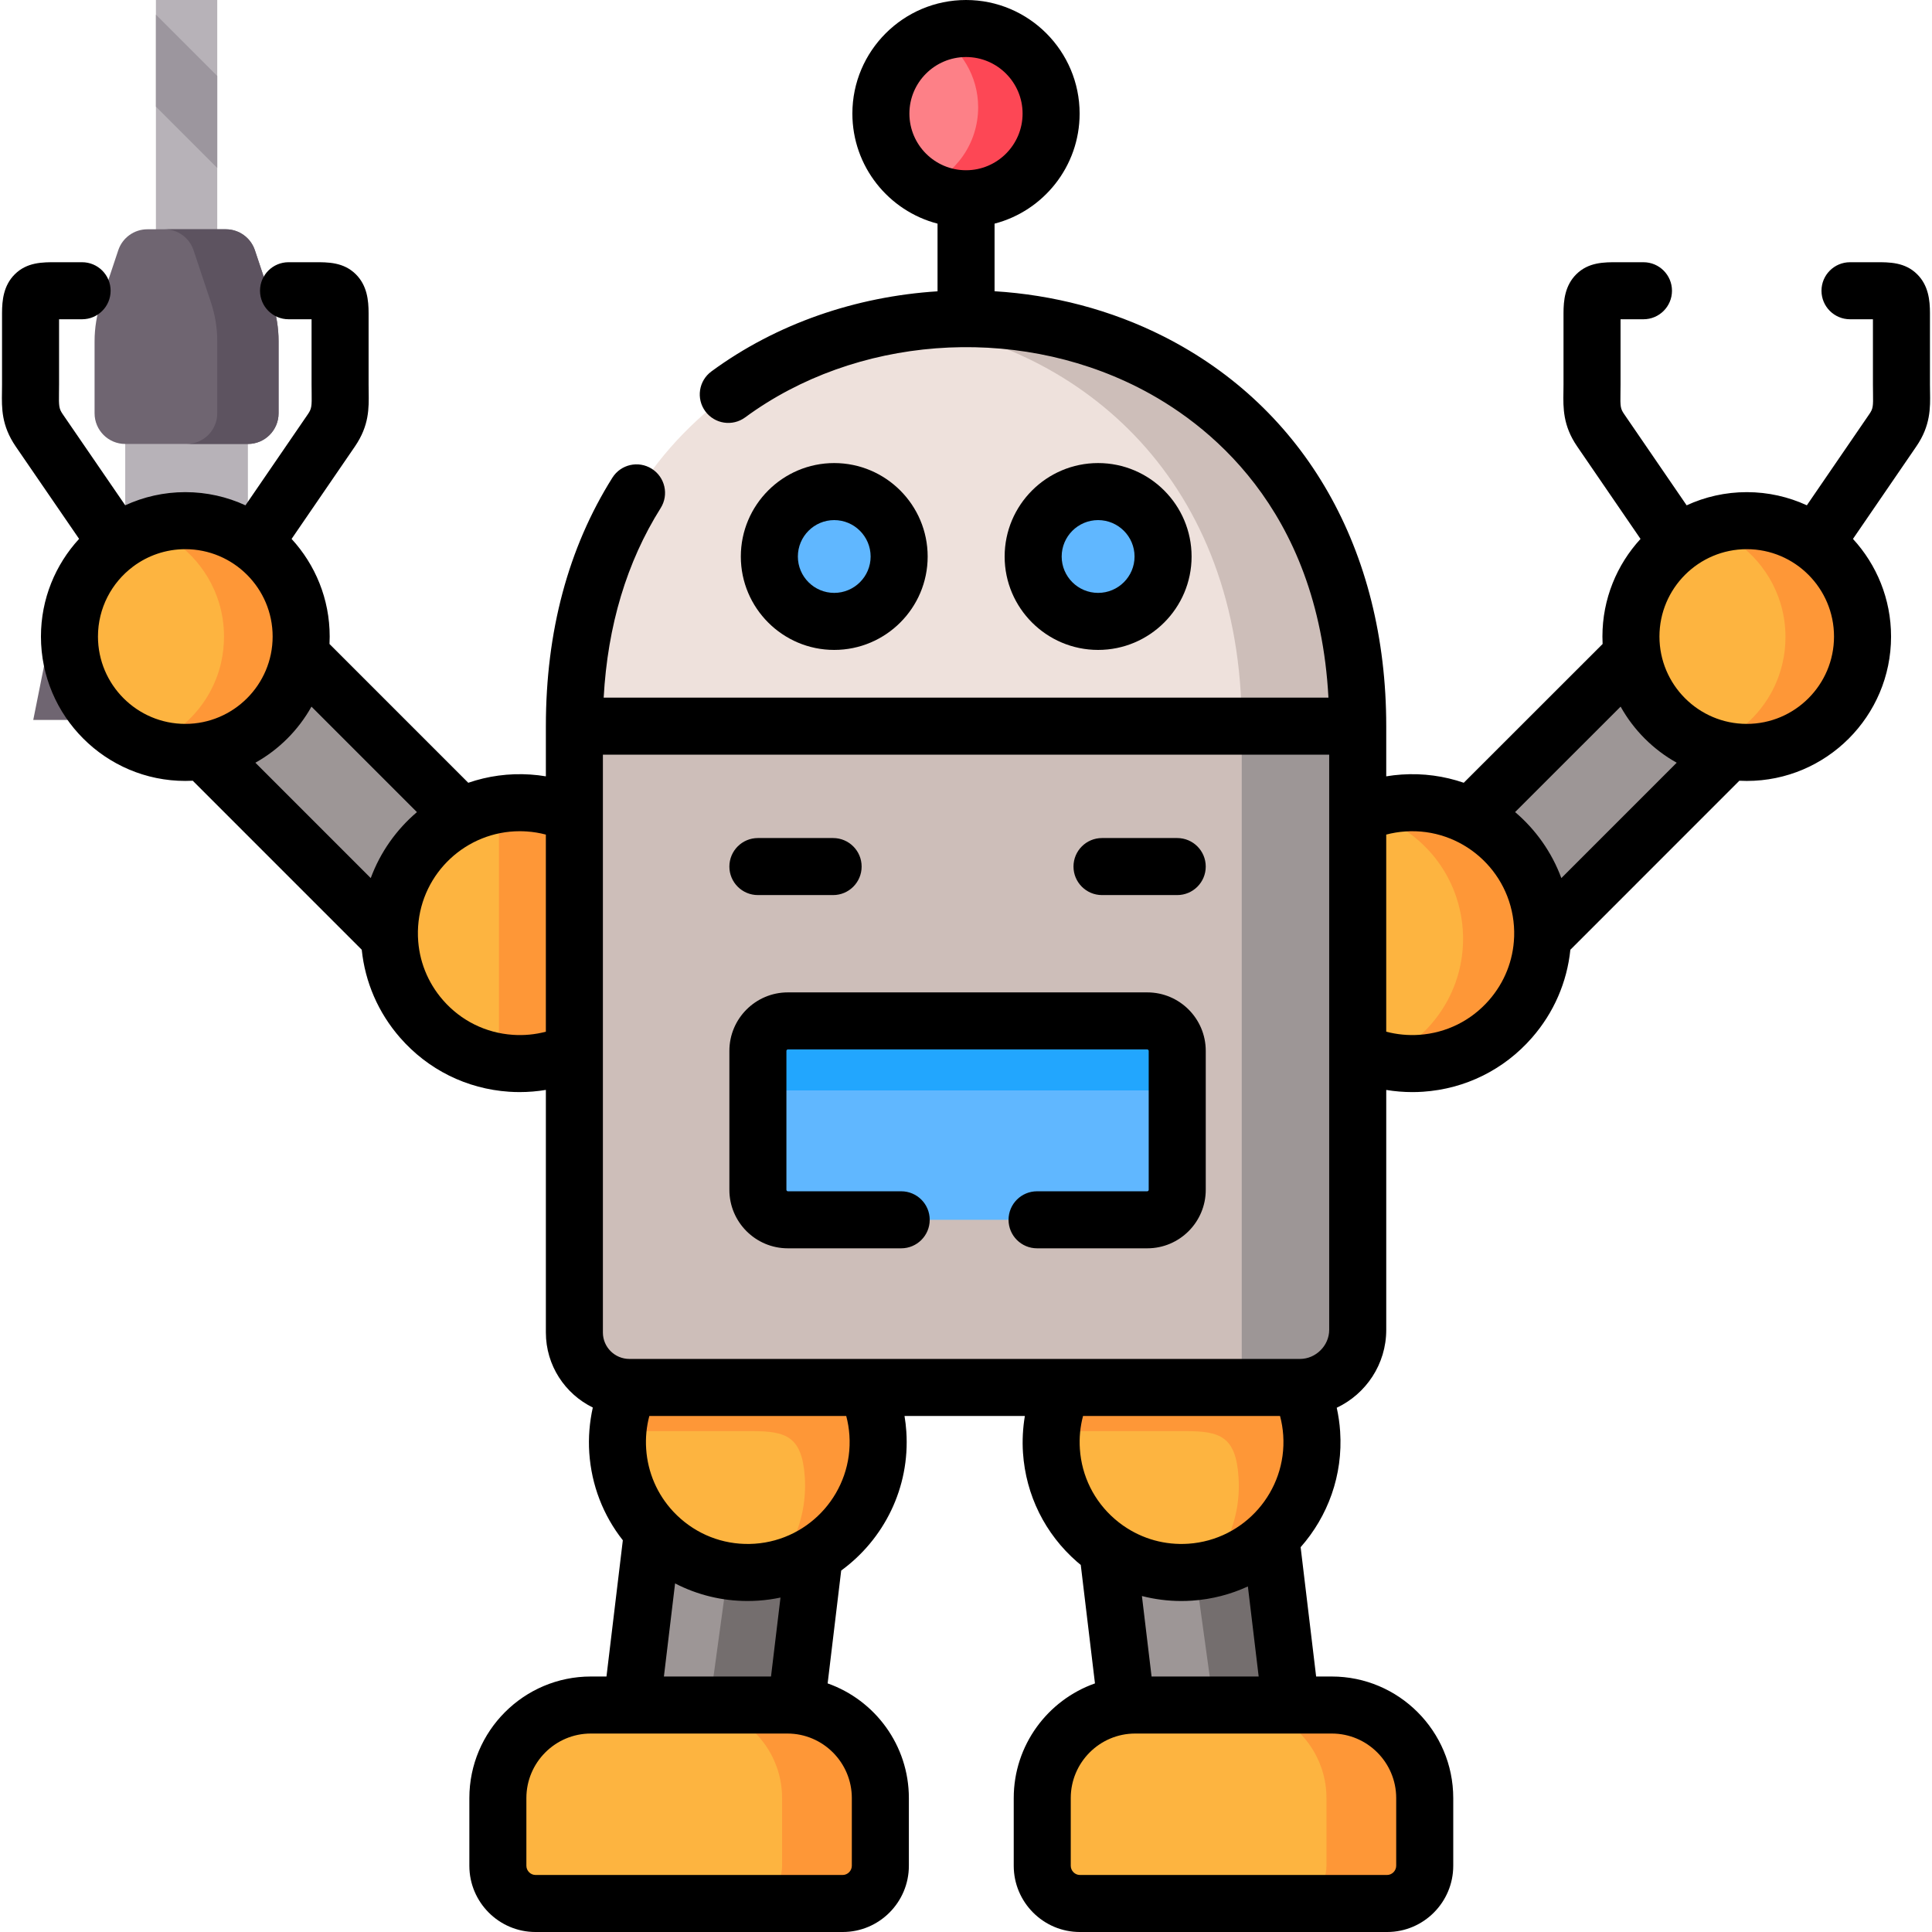 <?xml version="1.0" encoding="UTF-8" standalone="no"?>
<svg
   xmlns:dc="http://purl.org/dc/elements/1.1/"
   xmlns:cc="http://creativecommons.org/ns#"
   xmlns:rdf="http://www.w3.org/1999/02/22-rdf-syntax-ns#"
   xmlns:svg="http://www.w3.org/2000/svg"
   xmlns="http://www.w3.org/2000/svg"
   xmlns:sodipodi="http://sodipodi.sourceforge.net/DTD/sodipodi-0.dtd"
   xmlns:inkscape="http://www.inkscape.org/namespaces/inkscape"
   id="Capa_1"
   enable-background="new 0 0 512 512"
   height="512"
   viewBox="0 0 512 512"
   width="512"
   version="1.1"
   sodipodi:docname="robot.svg"
   inkscape:version="1.0.1 (3bc2e813f5, 2020-09-07)">
  <defs
     id="defs157" />
  <sodipodi:namedview
     pagecolor="#ffffff"
     bordercolor="#666666"
     borderopacity="1"
     objecttolerance="10"
     gridtolerance="10"
     guidetolerance="10"
     inkscape:pageopacity="0"
     inkscape:pageshadow="2"
     inkscape:window-width="2560"
     inkscape:window-height="1012"
     id="namedview155"
     showgrid="false"
     inkscape:zoom="1.1683835"
     inkscape:cx="112.94808"
     inkscape:cy="182.97264"
     inkscape:window-x="0"
     inkscape:window-y="44"
     inkscape:window-maximized="1"
     inkscape:current-layer="g610" />
  <g
     id="g610"
     transform="rotate(-90,171.727,-86.263)">
    <g
       id="g632"
       transform="translate(-15.093,0.588)">
      <rect
         x="-57.732"
         y="-225.391"
         style="fill:#b7b2b8"
         width="48.762"
         height="32.508"
         id="rect2" />
      <rect
         x="-57.732"
         y="-225.391"
         style="fill:#c9c6ca"
         width="24.381"
         height="32.508"
         id="rect4" />
      <path
         style="fill:#6f6571"
         d="m -56.137,-242.946 -34.102,-6.82 v 81.27 l 34.102,-6.82 c 3.799,-0.76 6.533,-4.095 6.533,-7.969 v -51.691 c 0,-3.876 -2.734,-7.211 -6.533,-7.97 z"
         id="path6-6" />
      <path
         style="fill:#b7b2b8"
         d="M 153.571,-217.259 H 31.666 v 16.254 H 153.571 c 4.492,0 8.127,-3.635 8.127,-8.127 0,-4.492 -3.635,-8.127 -8.127,-8.127 z"
         id="path38-5" />
      <path
         style="fill:#6f6571"
         d="m 34.236,-191.026 -13.823,4.607 c -3.314,1.105 -6.785,1.668 -10.279,1.668 H -8.969 c -4.488,0 -8.127,-3.639 -8.127,-8.127 v -32.508 c 0,-4.488 3.639,-8.127 8.127,-8.127 H 10.134 c 3.494,0 6.964,0.563 10.279,1.668 l 13.823,4.607 c 3.319,1.106 5.557,4.212 5.557,7.71 v 20.792 c 0,3.499 -2.238,6.604 -5.557,7.71 z"
         id="path46-7" />
      <path
         style="fill:#5d5360"
         d="m 34.236,-207.28 -13.822,4.607 c -3.314,1.105 -6.785,1.668 -10.279,1.668 H -8.968 c -4.489,0 -8.127,-3.639 -8.127,-8.127 v 16.254 c 0,4.488 3.638,8.127 8.127,8.127 H 10.135 c 3.494,0 6.964,-0.563 10.279,-1.668 l 13.822,-4.607 c 3.319,-1.106 5.558,-4.212 5.558,-7.71 v -16.254 c -10e-4,3.499 -2.239,6.604 -5.558,7.71 z"
         id="path48" />
      <g
         id="g54"
         transform="translate(-350.302,-359.481)">
        <polygon
           style="fill:#9c969e"
           points="430.73,158.476 446.984,142.222 422.603,142.222 406.349,158.476 "
           id="polygon50" />
        <polygon
           style="fill:#9c969e"
           points="479.492,158.476 495.746,142.222 471.365,142.222 455.111,158.476 "
           id="polygon52" />
      </g>
    </g>
  </g>
  <g
     id="g152">
    <g
       id="g4">
      <path
         clip-rule="evenodd"
         d="m322.485 465.702 19.594-13.852-5.327-44.458-20.593-11.258-22.626 14.495 4.955 41.336c.773-.058 23.997 13.737 23.997 13.737z"
         fill="#9d9696"
         fill-rule="evenodd"
         id="path2" />
    </g>
    <g
       id="g8">
      <path
         clip-rule="evenodd"
         d="m211.017 451.964 4.812-40.075-20.765-16.156-22.111 10.054-5.528 46.062 26.35 8.995z"
         fill="#9d9696"
         fill-rule="evenodd"
         id="path6" />
    </g>
    <g
       id="g12">
      <path
         clip-rule="evenodd"
         d="m215.829 411.889c10.826-6.445 17.729-18.62 16.812-32.054-.286-4.325-1.375-8.422-3.065-12.146l-31.391-19.909-31.391 19.909c-2.349 5.099-3.494 10.828-3.093 16.815.544 8.279 3.981 15.669 9.251 21.284 6.845 7.305 16.784 11.601 27.553 10.857 5.615-.373 10.799-2.063 15.324-4.756z"
         fill="#fdb440"
         fill-rule="evenodd"
         id="path10" />
    </g>
    <g
       id="g16">
      <path
         clip-rule="evenodd"
         d="m315.443 416.644c8.277-.544 15.695-3.982 21.309-9.253 7.303-6.846 11.571-16.786 10.855-27.557-.286-4.325-1.375-8.422-3.093-12.146l-31.505-19.307-31.276 19.307c-2.349 5.099-3.494 10.828-3.093 16.815.745 10.943 6.502 20.367 14.893 26.125 6.186 4.297 13.833 6.589 21.91 6.016z"
         fill="#fdb440"
         fill-rule="evenodd"
         id="path14" />
    </g>
    <g
       id="g20">
      <path
         clip-rule="evenodd"
         d="m215.829 411.889c10.826-6.445 17.729-18.62 16.812-32.054-.286-4.325-1.375-8.422-3.065-12.146h-62.781c-1.661 3.581-2.721 7.476-3.065 11.573h35.515c9.108 0 13.289 1.404 14.034 12.146.372 5.786-.687 11.315-2.864 16.271-1.346 3.036-3.093 5.844-5.213 8.336 3.81-.775 7.391-2.207 10.627-4.126z"
         fill="#fe9737"
         fill-rule="evenodd"
         id="path18" />
    </g>
    <g
       id="g24">
      <path
         clip-rule="evenodd"
         d="m330.766 411.889c10.855-6.445 17.758-18.62 16.841-32.054-.286-4.325-1.375-8.422-3.093-12.146h-62.781c-1.661 3.581-2.721 7.476-3.036 11.573h35.486c9.137 0 13.318 1.404 14.034 12.146.401 5.786-.659 11.315-2.864 16.271-1.318 3.036-3.093 5.844-5.184 8.336 3.809-.775 7.389-2.207 10.597-4.126z"
         fill="#fe9737"
         fill-rule="evenodd"
         id="path22" />
    </g>
    <g
       id="g28">
      <path
         clip-rule="evenodd"
         d="m152.217 192.436 104.196 25.573 103.394-25.573c0-72.015-51.898-107.994-103.795-107.994s-103.795 35.979-103.795 107.994z"
         fill="#eee1dc"
         fill-rule="evenodd"
         id="path26" />
    </g>
    <g
       id="g32">
      <path
         clip-rule="evenodd"
         d="m221.07 164.678c9.509 0 17.213-7.706 17.213-17.187 0-9.51-7.704-17.216-17.213-17.216-9.48 0-17.185 7.706-17.185 17.216.001 9.481 7.705 17.187 17.185 17.187z"
         fill="#60b7ff"
         fill-rule="evenodd"
         id="path30" />
    </g>
    <g
       id="g36">
      <path
         clip-rule="evenodd"
         d="m291.012 164.678c9.509 0 17.213-7.706 17.213-17.187 0-9.51-7.704-17.216-17.213-17.216s-17.213 7.706-17.213 17.216c0 9.481 7.704 17.187 17.213 17.187z"
         fill="#60b7ff"
         fill-rule="evenodd"
         id="path34" />
    </g>
    <g
       id="g40">
      <path
         clip-rule="evenodd"
         d="m106.449 251.589-52.557-52.565 2.148-23.231 23.4-2.321 47.802 47.81-5.671 20.195z"
         fill="#9d9696"
         fill-rule="evenodd"
         id="path38" />
    </g>
    <g
       id="g44">
      <path
         clip-rule="evenodd"
         d="m135.405 281.781c-17.901-1.203-31.706-15.87-32.221-33.429-.029-1.117 0-2.263.086-3.38.859-12.69 8.449-23.317 19.046-28.617 5.327-2.664 11.399-3.982 17.757-3.552 4.325.286 8.42 1.375 12.144 3.094l21.681 32.455-21.681 30.336c-5.098 2.348-10.826 3.494-16.812 3.093z"
         fill="#fdb440"
         fill-rule="evenodd"
         id="path42" />
    </g>
    <g
       id="g48">
      <path
         clip-rule="evenodd"
         d="m49.109 199.396c-16.956 0-30.703-13.75-30.703-30.708 0-10.141 4.926-19.135 12.488-24.721 5.098-3.753 11.399-5.987 18.216-5.987s13.118 2.234 18.216 5.987c7.561 5.586 12.488 14.581 12.488 24.721 0 1.633-.115 3.237-.372 4.784-2.062 13.12-12.43 23.518-25.548 25.552-1.549.258-3.152.372-4.785.372z"
         fill="#fdb440"
         fill-rule="evenodd"
         id="path46" />
    </g>
    <g
       id="g52">
      <path
         d="m302.096 238.693h-27.782c-4.174 0-7.557-3.383-7.557-7.557s3.383-7.557 7.557-7.557h27.782c4.174 0 7.557 3.383 7.557 7.557s-3.383 7.557-7.557 7.557z"
         id="path50" />
    </g>
    <g
       id="g56">
      <path
         d="m238.513 238.693h-27.782c-4.174 0-7.557-3.383-7.557-7.557s3.383-7.557 7.557-7.557h27.782c4.174 0 7.557 3.383 7.557 7.557s-3.383 7.557-7.557 7.557z"
         id="path54" />
    </g>
    <g
       id="g60">
      <path
         clip-rule="evenodd"
         d="m223.333 504.443c5.47 0 9.967-4.497 9.967-9.997v-17.932c0-12.776-9.824-23.346-22.283-24.549-.773-.057-1.575-.115-2.349-.115h-41.243-10.855c-13.547 0-24.631 11.114-24.631 24.664v17.932c0 5.5 4.497 9.997 9.967 9.997z"
         fill="#fdb440"
         fill-rule="evenodd"
         id="path58" />
    </g>
    <g
       id="g64">
      <path
         clip-rule="evenodd"
         d="m286.172 504.443h81.427c5.47 0 9.967-4.497 9.967-9.997v-17.932c0-13.549-11.084-24.664-24.631-24.664h-10.855-41.243c-.802 0-1.575.057-2.349.115-12.459 1.203-22.283 11.773-22.283 24.549v17.932c-.001 5.499 4.467 9.997 9.967 9.997z"
         fill="#fdb440"
         fill-rule="evenodd"
         id="path62" />
    </g>
    <g
       id="g68">
      <path
         clip-rule="evenodd"
         d="m405.576 251.589 52.557-52.565-2.177-23.231-23.4-2.321-47.773 47.81 5.642 20.195z"
         fill="#9d9696"
         fill-rule="evenodd"
         id="path66" />
    </g>
    <g
       id="g72">
      <path
         clip-rule="evenodd"
         d="m376.592 281.781c17.929-1.203 31.706-15.87 32.221-33.429.029-1.117 0-2.263-.057-3.38-.859-12.69-8.449-23.317-19.075-28.617-5.299-2.664-11.371-3.982-17.757-3.552-4.325.286-8.392 1.375-12.115 3.094l-21.71 32.455 21.71 30.336c5.068 2.348 10.797 3.494 16.783 3.093z"
         fill="#fdb440"
         fill-rule="evenodd"
         id="path70" />
    </g>
    <g
       id="g76">
      <path
         clip-rule="evenodd"
         d="m462.916 199.396c16.956 0 30.675-13.75 30.675-30.708 0-10.141-4.898-19.135-12.488-24.721-5.098-3.753-11.399-5.987-18.187-5.987-6.817 0-13.118 2.234-18.216 5.987-7.59 5.586-12.488 14.581-12.488 24.721 0 1.633.115 3.237.344 4.784 2.062 13.12 12.43 23.518 25.577 25.552 1.547.258 3.15.372 4.783.372z"
         fill="#fdb440"
         fill-rule="evenodd"
         id="path74" />
    </g>
    <g
       id="g80">
      <path
         clip-rule="evenodd"
         d="m229.577 367.689h52.155 62.781c8.421 0 15.294-6.875 15.294-15.268v-53.51-62.791-43.684h-207.59v43.684 32.169 30.622 54.226c0 7.992 6.559 14.552 14.578 14.552z"
         fill="#cdbeb9"
         fill-rule="evenodd"
         id="path78" />
    </g>
    <g
       id="g84">
      <path
         clip-rule="evenodd"
         d="m376.592 281.781c17.929-1.203 31.706-15.87 32.221-33.429.029-1.117 0-2.263-.057-3.38-.859-12.69-8.449-23.317-19.075-28.617-5.299-2.664-11.371-3.982-17.757-3.552-3.695.258-7.218 1.089-10.483 2.378 2.492.63 4.898 1.518 7.16 2.635 4.21 2.12 7.962 5.07 10.998 8.651 4.583 5.443 7.533 12.318 8.048 19.966.086 1.117.115 2.263.057 3.38 0 .286 0 .573-.029.859-.716 13.578-9.394 25.294-21.681 30.192 3.38.831 6.96 1.175 10.598.917z"
         fill="#fe9737"
         fill-rule="evenodd"
         id="path82" />
    </g>
    <g
       id="g88">
      <path
         clip-rule="evenodd"
         d="m79.44 173.472c.258-1.547.372-3.151.372-4.784 0-10.141-4.926-19.135-12.488-24.721-5.098-3.753-11.399-5.987-18.216-5.987-3.58 0-7.017.63-10.225 1.747 9.165 3.237 16.325 10.685 19.161 20.023.859 2.836 1.317 5.844 1.317 8.937 0 2.349-.258 4.641-.745 6.846-.687 3.036-1.833 5.872-3.322 8.479-1.976 3.409-4.554 6.388-7.619 8.794-2.606 2.063-5.585 3.724-8.793 4.841 3.208 1.146 6.645 1.747 10.225 1.747 1.633 0 3.236-.115 4.783-.372 13.12-2.032 23.488-12.43 25.55-25.55z"
         fill="#fe9737"
         fill-rule="evenodd"
         id="path86" />
    </g>
    <g
       id="g92">
      <path
         clip-rule="evenodd"
         d="m493.247 173.615c.229-1.575.344-3.151.344-4.784 0-10.14-4.898-19.135-12.488-24.75-5.098-3.753-11.399-5.958-18.216-5.958-3.58 0-7.017.602-10.196 1.747 9.137 3.208 16.325 10.685 19.161 20.023.859 2.807 1.318 5.815 1.318 8.937 0 2.349-.258 4.641-.773 6.846-.687 3.008-1.804 5.872-3.322 8.479-1.948 3.38-4.554 6.388-7.619 8.794-2.606 2.062-5.556 3.695-8.764 4.841 3.179 1.117 6.616 1.747 10.196 1.747 1.633 0 3.236-.143 4.783-.372 13.146-2.06 23.514-12.43 25.576-25.55z"
         fill="#fe9737"
         fill-rule="evenodd"
         id="path90" />
    </g>
    <g
       id="g96">
      <path
         clip-rule="evenodd"
         d="m304.044 323.26c4.353 0 7.934-3.581 7.934-7.935v-36.838c0-4.354-3.58-7.935-7.934-7.935h-95.26c-4.353 0-7.934 3.581-7.934 7.935v36.838c0 4.354 3.58 7.935 7.934 7.935z"
         fill="#60b7ff"
         fill-rule="evenodd"
         id="path94" />
    </g>
    <g
       id="g100">
      <path
         clip-rule="evenodd"
         d="m152.217 248.065v-32.169c-3.723-1.719-7.819-2.807-12.144-3.094-2.664-.172-5.299-.057-7.848.372v68.234c1.031.172 2.119.286 3.179.372 5.986.401 11.714-.745 16.812-3.094v-30.621z"
         fill="#fe9737"
         fill-rule="evenodd"
         id="path98" />
    </g>
    <g
       id="g104">
      <path
         clip-rule="evenodd"
         d="m377.565 494.445v-17.932c0-13.549-11.084-24.664-24.631-24.664h-10.855-15.208c13.576 0 24.66 11.114 24.66 24.664v17.932c0 5.5-4.497 9.997-9.996 9.997h26.063c5.471.001 9.967-4.497 9.967-9.997z"
         fill="#fe9737"
         fill-rule="evenodd"
         id="path102" />
    </g>
    <g
       id="g108">
      <path
         clip-rule="evenodd"
         d="m233.3 494.445v-17.932c0-13.549-11.084-24.664-24.631-24.664h-10.855-15.208c13.576 0 24.66 11.114 24.66 24.664v17.932c0 5.5-4.497 9.997-9.996 9.997h26.063c5.47.001 9.967-4.497 9.967-9.997z"
         fill="#fe9737"
         fill-rule="evenodd"
         id="path106" />
    </g>
    <g
       id="g112">
      <path
         clip-rule="evenodd"
         d="m359.808 192.436c0-72.015-51.898-107.994-103.795-107.994-5.155 0-10.282.344-15.38 1.06 46.313 6.417 88.444 42.052 88.444 106.934z"
         fill="#cdbeb9"
         fill-rule="evenodd"
         id="path110" />
    </g>
    <g
       id="g116">
      <path
         clip-rule="evenodd"
         d="m359.808 352.421v-53.51-62.791-43.684h-30.732v175.253h15.438c8.42 0 15.294-6.875 15.294-15.268z"
         fill="#9d9696"
         fill-rule="evenodd"
         id="path114" />
    </g>
    <g
       id="g120">
      <path
         clip-rule="evenodd"
         d="m256.012 52.674c12.459 0 22.541-10.112 22.541-22.573s-10.082-22.544-22.541-22.544-22.569 10.083-22.569 22.544 10.111 22.573 22.569 22.573z"
         fill="#fd8087"
         fill-rule="evenodd"
         id="path118" />
    </g>
    <g
       id="g124">
      <path
         clip-rule="evenodd"
         d="m256.012 52.674c12.459 0 22.541-10.112 22.541-22.573s-10.082-22.544-22.541-22.544c-2.807 0-5.47.487-7.962 1.432 6.673 3.924 11.17 11.172 11.17 19.45 0 9.682-6.072 17.932-14.607 21.14 3.323 1.949 7.247 3.095 11.399 3.095z"
         fill="#fd4755"
         fill-rule="evenodd"
         id="path122" />
    </g>
    <g
       id="g128">
      <path
         clip-rule="evenodd"
         d="m211.017 451.964 4.812-40.075c-3.236 1.919-6.817 3.352-10.626 4.125-1.518.315-3.093.544-4.697.63-2.578.201-5.127.086-7.59-.315l-4.869 35.52h9.767 10.855c.773 0 1.575.058 2.348.115z"
         fill="#746e6e"
         fill-rule="evenodd"
         id="path126" />
    </g>
    <g
       id="g132">
      <path
         clip-rule="evenodd"
         d="m342.079 451.849-5.327-44.458c-1.833 1.719-3.809 3.208-5.986 4.497-3.208 1.919-6.788 3.352-10.597 4.125-1.117.229-2.263.401-3.408.516l4.869 35.32h5.241z"
         fill="#746e6e"
         fill-rule="evenodd"
         id="path130" />
    </g>
    <g
       id="g136">
      <path
         clip-rule="evenodd"
         d="m304.044 270.552h-95.26c-4.353 0-7.934 3.581-7.934 7.935v18.419c0-4.383 3.58-7.935 7.934-7.935h95.26c4.353 0 7.934 3.552 7.934 7.935v-18.419c-.001-4.354-3.581-7.935-7.934-7.935z"
         fill="#22a6fe"
         fill-rule="evenodd"
         id="path134" />
    </g>
    <g
       id="g150">
      <path
         d="m245.841 147.491c0-13.66-11.112-24.774-24.771-24.774-13.643 0-24.742 11.114-24.742 24.774 0 13.644 11.099 24.744 24.742 24.744 13.659 0 24.771-11.1 24.771-24.744zm-34.398 0c0-5.326 4.319-9.659 9.627-9.659 5.324 0 9.656 4.333 9.656 9.659 0 5.31-4.332 9.63-9.656 9.63-5.308-.001-9.627-4.32-9.627-9.63z"
         id="path138" />
      <path
         d="m511.48 103.885c-.01-.612-.021-1.256-.021-1.94v-18.935c0-3.438-.401-7.351-3.373-10.313-3.245-3.233-7.369-3.219-11.018-3.205l-6.799.002c-4.174 0-7.557 3.383-7.557 7.557s3.384 7.557 7.557 7.557h6.076v17.336c0 .774.012 1.503.023 2.195.061 3.619.01 4.165-.991 5.623l-16.544 24.148c-4.85-2.232-10.238-3.487-15.916-3.487-5.688 0-11.085 1.257-15.941 3.493l-16.554-24.164c-.995-1.448-1.047-1.995-.986-5.615.011-.692.023-1.419.023-2.193v-17.336h6.076c4.174 0 7.557-3.383 7.557-7.557s-3.383-7.557-7.557-7.557l-6.8-.002c-3.643-.013-7.773-.028-11.018 3.205-2.972 2.962-3.373 6.875-3.373 10.313v18.935c0 .684-.011 1.328-.021 1.939-.07 4.178-.149 8.913 3.636 14.42l16.795 24.516c-6.265 6.817-10.098 15.903-10.098 25.869 0 .662.017 1.32.05 1.974l-36.797 36.777c-5.148-1.771-10.723-2.568-16.486-2.178-1.364.09-2.717.252-4.058.474v-13.3c0-46.665-21.504-84.308-58.999-103.278-13.966-7.066-29.307-11.019-44.797-11.977v-17.913c12.95-3.365 22.54-15.165 22.54-29.167.001-16.597-13.501-30.101-30.096-30.101-16.612 0-30.127 13.504-30.127 30.101 0 14.004 9.603 25.807 22.57 29.169v17.93c-21.567 1.377-42.653 8.53-59.931 21.234-3.363 2.473-4.084 7.203-1.611 10.565 2.472 3.362 7.202 4.084 10.565 1.611 29.209-21.479 71.03-24.68 104.065-7.966 18.06 9.138 47.791 31.755 50.507 82.234h-192.072c1.048-19.078 6.115-35.947 15.104-50.236 2.222-3.533 1.16-8.198-2.373-10.421-3.531-2.221-8.198-1.16-10.421 2.373-11.698 18.595-17.629 40.748-17.629 65.841v13.303c-1.347-.223-2.706-.385-4.076-.476-5.765-.389-11.341.409-16.49 2.182l-36.775-36.781c.033-.654.051-1.313.051-1.975 0-9.967-3.833-19.053-10.098-25.869l16.808-24.535c3.757-5.521 3.687-10.062 3.62-14.453-.009-.597-.019-1.222-.019-1.887v-18.934c0-3.438-.401-7.351-3.373-10.313-3.245-3.233-7.374-3.219-11.018-3.205l-6.828.002c-4.174 0-7.557 3.383-7.557 7.557s3.383 7.557 7.557 7.557h6.105v17.336c0 .746.011 1.45.021 2.119.056 3.629-.002 4.247-.99 5.698l-16.548 24.155c-4.857-2.236-10.253-3.493-15.941-3.493-5.681 0-11.071 1.254-15.923 3.485l-16.552-24.127c-1.001-1.471-1.059-2.089-1.003-5.718.01-.669.021-1.373.021-2.119v-17.336h6.105c4.174 0 7.557-3.383 7.557-7.557s-3.383-7.557-7.557-7.557l-6.828-.002c-3.647-.013-7.773-.028-11.018 3.205-2.972 2.962-3.373 6.875-3.373 10.313v18.935c0 .665-.01 1.291-.019 1.887-.067 4.391-.137 8.932 3.636 14.477l16.806 24.497c-6.273 6.818-10.111 15.91-10.111 25.883 0 21.1 17.164 38.265 38.26 38.265.662 0 1.32-.017 1.974-.051l44.781 44.788c.881 8.58 4.364 16.669 10.153 23.303 7.398 8.479 17.654 13.567 28.883 14.327.936.063 1.873.094 2.808.094 2.331 0 4.657-.197 6.951-.578v64.3c0 8.718 5.08 16.272 12.438 19.87-.872 3.926-1.206 7.973-.936 12.008.58 8.572 3.688 16.574 8.892 23.173l-4.333 36.105h-4.151c-17.749 0-32.188 14.454-32.188 32.221v17.932c0 9.679 7.861 17.555 17.524 17.555h81.427c9.663 0 17.525-7.875 17.525-17.555v-17.932c0-14.027-9.004-25.982-21.527-30.397l3.591-29.905c11.299-8.244 18.272-21.923 17.26-36.875-.091-1.374-.254-2.737-.477-4.089h31.891c-.535 3.217-.716 6.497-.498 9.768.76 11.225 5.847 21.481 14.325 28.881.324.283.657.552.988.824l3.764 31.397c-12.524 4.414-21.528 16.37-21.528 30.397v17.932c0 9.679 7.861 17.555 17.525 17.555h81.427c9.663 0 17.524-7.875 17.524-17.555v-17.932c0-17.767-14.44-32.221-32.188-32.221h-4.149l-4.107-34.272c7.189-8.14 11.258-19.027 10.469-30.685-.14-2.121-.448-4.212-.901-6.268 7.746-3.658 13.119-11.536 13.119-20.646v-63.578c2.281.378 4.596.572 6.919.572.938 0 1.879-.031 2.818-.094 11.223-.76 21.483-5.846 28.888-14.323 5.797-6.636 9.286-14.726 10.169-23.306l44.782-44.789c.654.033 1.312.051 1.974.051 21.081 0 38.232-17.165 38.232-38.265 0-9.969-3.832-19.057-10.095-25.874l16.785-24.501c3.792-5.519 3.712-10.254 3.642-14.431zm-270.479-73.784c0-8.264 6.734-14.987 15.012-14.987 8.262 0 14.983 6.723 14.983 14.987 0 8.279-6.721 15.015-14.983 15.015-8.278.001-15.012-6.735-15.012-15.015zm111.25 169.892v15.904 62.791 73.733c0 4.18-3.543 7.711-7.737 7.711h-177.719c-3.872 0-7.021-3.138-7.021-6.995v-74.45-62.791-15.904h192.477zm-326.288-31.304c0-7.548 3.631-14.263 9.237-18.492.035-.024.066-.052.1-.077 3.857-2.877 8.637-4.583 13.808-4.583 12.763 0 23.146 10.385 23.146 23.151 0 12.765-10.383 23.15-23.146 23.15s-23.145-10.384-23.145-23.149zm56.58 18.575 27.95 27.954c-5.437 4.624-9.702 10.614-12.243 17.483l-30.569-30.574c6.228-3.474 11.389-8.635 14.862-14.863zm53.372 86.977c-7.194-.487-13.767-3.749-18.51-9.184-4.104-4.704-6.407-10.547-6.637-16.696 0-.083-.008-.166-.011-.249-.025-.872-.009-1.749.051-2.63.965-14.249 12.853-25.201 26.924-25.201.609 0 1.224.021 1.84.062 1.728.114 3.427.393 5.086.832v52.235c-2.826.752-5.754 1.031-8.743.831zm89.828 202.272v17.932c0 1.322-1.104 2.44-2.41 2.44h-81.427c-1.306 0-2.41-1.117-2.41-2.44v-17.932c0-9.432 7.659-17.106 17.074-17.106h10.856.008.01 41.223c9.416 0 17.076 7.674 17.076 17.106zm-21.416-32.221h-28.383l2.96-24.668c5.903 3.049 12.45 4.658 19.204 4.658.966 0 1.936-.033 2.909-.099 1.986-.134 3.927-.415 5.822-.812zm20.774-63.947c1.006 14.853-10.257 27.754-25.106 28.759-7.196.483-14.152-1.856-19.579-6.596-.666-.582-1.298-1.191-1.898-1.826-.048-.052-.094-.105-.143-.156-4.2-4.515-6.71-10.288-7.133-16.528-.2-2.995.088-5.923.84-8.753h52.179c.439 1.67.726 3.372.84 5.1zm114.122-5.099c.44 1.662.729 3.363.843 5.098 1.005 14.852-10.27 27.753-25.135 28.759-6.174.416-12.171-1.258-17.184-4.743-.059-.04-.117-.082-.178-.12-.759-.537-1.497-1.114-2.208-1.734-5.435-4.744-8.696-11.318-9.183-18.508-.2-2.995.088-5.923.84-8.753h52.205zm30.785 101.267v17.932c0 1.322-1.103 2.44-2.41 2.44h-81.427c-1.306 0-2.41-1.117-2.41-2.44v-17.932c0-9.432 7.659-17.106 17.074-17.106h41.224.01.008 10.856c9.416 0 17.075 7.674 17.075 17.106zm-64.829-32.221-2.557-21.328c3.377.865 6.872 1.318 10.424 1.318.965 0 1.935-.033 2.907-.099 5.259-.356 10.224-1.675 14.749-3.76l2.86 23.868h-28.383zm70.908-170.051c-2.948.199-5.899-.089-8.722-.834v-52.234c1.654-.438 3.347-.717 5.068-.83 14.865-1.01 27.776 10.271 28.783 25.139.06.883.076 1.761.051 2.634-.003.081-.011.161-.011.242-.23 6.147-2.537 11.99-6.648 16.695-4.75 5.438-11.33 8.701-18.521 9.188zm37.687-41.539c-2.543-6.873-6.814-12.866-12.258-17.492l27.964-27.949c3.474 6.23 8.635 11.392 14.864 14.867zm49.142-40.863c-12.763 0-23.146-10.385-23.146-23.15 0-12.766 10.383-23.151 23.146-23.151 12.747 0 23.117 10.385 23.117 23.151 0 12.765-10.37 23.15-23.117 23.15z"
         id="path140" />
      <path
         d="m315.783 147.491c0-13.66-11.112-24.774-24.771-24.774s-24.771 11.114-24.771 24.774c0 13.644 11.112 24.744 24.771 24.744s24.771-11.1 24.771-24.744zm-34.427 0c0-5.326 4.332-9.659 9.656-9.659s9.656 4.333 9.656 9.659c0 5.31-4.332 9.63-9.656 9.63s-9.656-4.32-9.656-9.63z"
         id="path142" />
      <path
         d="m208.783 330.817h30.044c4.174 0 7.557-3.383 7.557-7.557s-3.383-7.557-7.557-7.557h-30.044c-.18 0-.376-.198-.376-.378v-36.838c0-.18.197-.377.376-.377h95.26c.18 0 .376.198.376.377v36.838c0 .18-.197.378-.376.378h-29.213c-4.174 0-7.557 3.384-7.557 7.557 0 4.174 3.383 7.557 7.557 7.557h29.214c8.542 0 15.491-6.95 15.491-15.493v-36.838c0-8.542-6.949-15.492-15.491-15.492h-95.26c-8.542 0-15.491 6.95-15.491 15.492v36.838c-.001 8.543 6.948 15.493 15.49 15.493z"
         id="path144" />
      <path
         d="m200.85 237.204h19.934c4.174 0 7.557-3.383 7.557-7.557s-3.383-7.557-7.557-7.557h-19.934c-4.174 0-7.557 3.383-7.557 7.557-.001 4.173 3.383 7.557 7.557 7.557z"
         id="path146" />
      <path
         d="m292.043 237.204h19.934c4.174 0 7.557-3.383 7.557-7.557s-3.383-7.557-7.557-7.557h-19.934c-4.174 0-7.557 3.383-7.557 7.557 0 4.173 3.383 7.557 7.557 7.557z"
         id="path148" />
    </g>
  </g>
  <g
     id="g56-6"
     transform="translate(-469.115,-356.994)" />
  <g
     id="g58"
     transform="translate(-469.115,-356.994)" />
  <g
     id="g60-5"
     transform="translate(-469.115,-356.994)" />
  <g
     id="g62"
     transform="translate(-469.115,-356.994)" />
  <g
     id="g64-6"
     transform="translate(-469.115,-356.994)" />
  <g
     id="g66"
     transform="translate(-469.115,-356.994)" />
  <g
     id="g68-9"
     transform="translate(-469.115,-356.994)" />
  <g
     id="g70"
     transform="translate(-469.115,-356.994)" />
  <g
     id="g72-3"
     transform="translate(-469.115,-356.994)" />
  <g
     id="g74"
     transform="translate(-469.115,-356.994)" />
  <g
     id="g76-7"
     transform="translate(-469.115,-356.994)" />
  <g
     id="g78"
     transform="translate(-469.115,-356.994)" />
  <g
     id="g80-4"
     transform="translate(-469.115,-356.994)" />
  <g
     id="g82"
     transform="translate(-469.115,-356.994)" />
  <g
     id="g84-5"
     transform="translate(-469.115,-356.994)" />
</svg>
